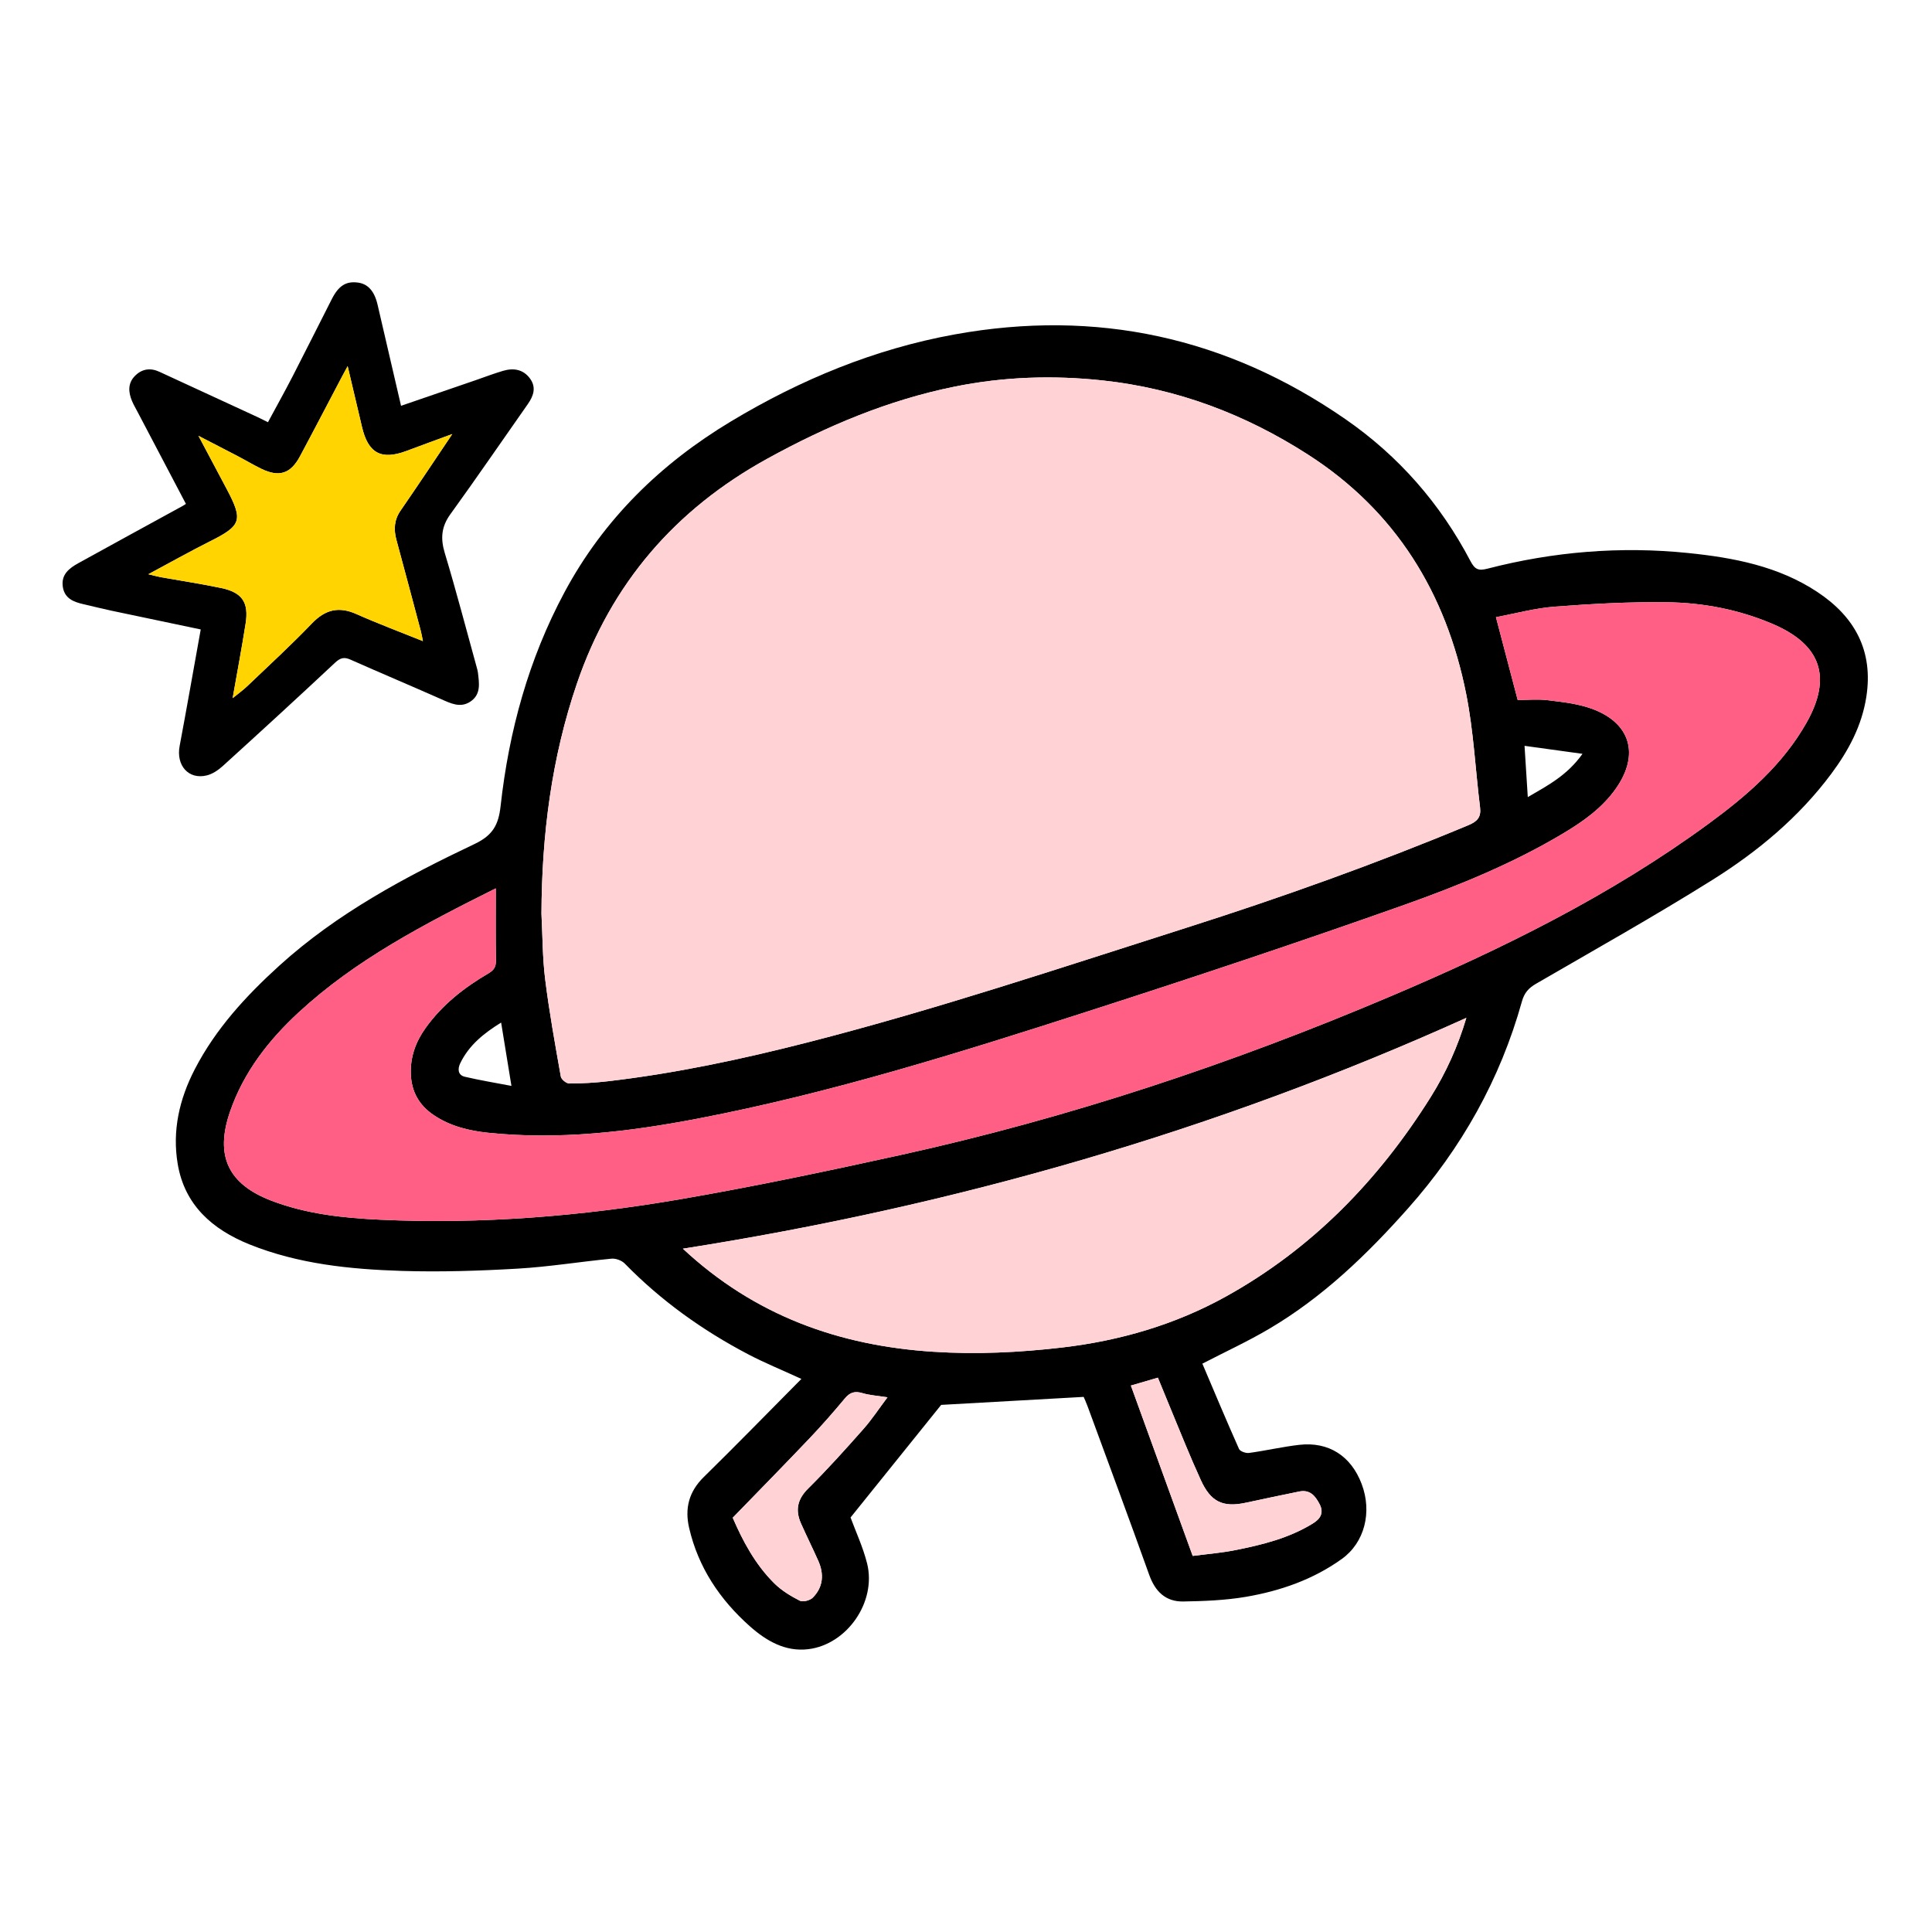 <?xml version="1.0" encoding="UTF-8"?>
<svg id="_레이어_1" data-name="레이어 1" xmlns="http://www.w3.org/2000/svg" viewBox="0 0 500 500">
  <defs>
    <style>
      .cls-1 {
        fill: #ffd400;
      }

      .cls-2 {
        fill: #ff5f85;
      }

      .cls-3 {
        fill: #ffd2d5;
      }
    </style>
  </defs>
  <path d="M470.34,153.21c-10.1-6.69-21.7-8.89-33.44-10.09-17.52-1.79-34.88-.36-51.94,4.05-2.32.6-3.26.22-4.39-1.93-7.81-14.88-18.56-27.21-32.43-36.8-30.67-21.2-64.4-28.52-101.03-21.9-20.71,3.75-39.93,11.69-57.94,22.52-18.22,10.95-32.97,25.36-43.08,44.21-9.28,17.31-14.39,35.93-16.54,55.36-.53,4.73-1.94,7.51-6.67,9.76-18.01,8.56-35.6,17.93-50.55,31.48-8.66,7.86-16.49,16.35-21.92,26.85-3.99,7.71-5.86,15.88-4.43,24.46,1.78,10.7,8.99,17,18.59,20.87,12.63,5.08,25.99,6.43,39.4,6.86,9.98.31,20.02-.01,30-.59,8.12-.47,16.19-1.8,24.29-2.58,1.12-.1,2.65.47,3.43,1.27,9.35,9.58,20.08,17.25,31.88,23.45,4.24,2.23,8.7,4.04,13.83,6.4-8.61,8.68-16.85,17.14-25.28,25.41-3.83,3.76-4.94,8.09-3.78,13.12,2.36,10.26,7.98,18.61,15.74,25.5,4.22,3.74,9.11,6.62,15.06,5.92,10.1-1.2,17.75-12.28,15.26-22.21-1.06-4.21-2.93-8.22-4.28-11.88,7.81-9.71,15.67-19.47,23.45-29.14,11.96-.67,24.28-1.36,36.88-2.07.22.53.67,1.48,1.03,2.47,5.33,14.51,10.72,29.01,15.93,43.57,1.53,4.3,4.23,6.97,8.77,6.91,5.44-.09,10.94-.3,16.28-1.21,8.9-1.53,17.39-4.47,24.83-9.82,5.86-4.22,7.87-12.09,5.1-19.4-2.74-7.23-8.53-10.98-16.14-10.11-4.36.5-8.66,1.51-13.01,2.1-.82.11-2.3-.41-2.58-1.03-3.3-7.41-6.43-14.88-9.49-22.08,5.95-3.08,11.86-5.8,17.43-9.1,13.79-8.16,25.19-19.15,35.77-31.06,13.89-15.63,23.88-33.42,29.5-53.58.63-2.25,1.74-3.48,3.69-4.6,15.24-8.84,30.62-17.47,45.54-26.81,11.76-7.36,22.44-16.23,30.82-27.49,4.44-5.97,7.91-12.39,9.08-19.9,1.86-11.93-2.95-20.73-12.66-27.16ZM149.34,176.81c8.81-25.76,25.4-44.96,49.19-58.07,15.32-8.44,31.27-15.18,48.48-18.67,12.71-2.58,25.48-3,38.37-1.61,19.3,2.09,36.9,8.76,53.13,19.19,22.74,14.61,35.74,35.86,40.94,61.96,1.92,9.64,2.38,19.57,3.59,29.35.31,2.51-.71,3.63-2.98,4.58-23.98,10-48.42,18.73-73.17,26.61-32.45,10.33-64.75,21.14-97.77,29.59-17.05,4.37-34.23,8.03-51.73,10.08-3.33.39-6.7.58-10.06.59-.75,0-2.06-1.06-2.19-1.79-1.48-8.37-3-16.74-4.05-25.17-.7-5.62-.67-11.32-.96-16.98.08-20.37,2.6-40.34,9.21-59.66ZM129.69,264.64c.88,5.41,1.7,10.45,2.67,16.39-4.19-.8-8.15-1.45-12.04-2.36-1.87-.43-1.9-2.06-1.22-3.48,2.27-4.71,6.14-7.8,10.59-10.55ZM223.46,369.82c-4.65,5.26-9.34,10.49-14.32,15.42-2.83,2.81-3.35,5.64-1.83,9.06,1.44,3.23,3.02,6.41,4.46,9.64,1.53,3.45,1.29,6.79-1.42,9.53-.72.73-2.57,1.2-3.39.78-2.36-1.21-4.73-2.65-6.59-4.5-4.96-4.92-8.17-11.01-10.74-16.96,6.8-7.01,13.39-13.72,19.87-20.54,3.18-3.34,6.22-6.82,9.18-10.37,1.3-1.55,2.55-1.92,4.48-1.35,1.91.57,3.95.69,6.52,1.09-2.16,2.87-4.01,5.7-6.22,8.2ZM322.48,388.89c4.57-1,9.15-1.93,13.72-2.88,2.77-.58,4.16,1.06,5.3,3.24,1.24,2.37.11,3.89-1.76,5.04-6.13,3.77-13,5.48-19.93,6.86-3.73.75-7.55,1.05-11.14,1.52-5.45-15.03-10.69-29.45-16-44.09,2.06-.6,4.39-1.28,6.99-2.04,2.41,5.85,4.74,11.58,7.11,17.28,1.28,3.09,2.6,6.16,3.99,9.2,2.57,5.66,5.7,7.18,11.72,5.87ZM370.27,283.91c-13.48,21.52-30.75,39.29-53.05,51.65-13.13,7.27-27.4,11.43-42.39,13.18-11.11,1.29-22.18,1.82-33.34,1.09-24.37-1.57-46.16-9.34-64.76-26.67,70.36-11.05,137.91-30.44,202.76-59.74-2.16,7.3-5.23,14.13-9.22,20.49ZM467.53,187.03c-6.15,10.87-15.38,18.84-25.27,26.09-25.42,18.64-53.51,32.47-82.37,44.72-41.11,17.46-83.38,31.52-127.04,41.12-18.83,4.14-37.72,8.12-56.72,11.39-25.69,4.42-51.63,6.51-77.73,5.31-9.56-.44-19.11-1.46-28.16-4.92-11.24-4.31-14.63-11.63-10.72-23.01,3.52-10.25,10-18.54,17.82-25.76,14.74-13.6,32.33-22.75,50.97-32.06,0,6.68-.05,12.64.04,18.6.03,1.62-.45,2.52-1.89,3.37-6.35,3.71-12.09,8.2-16.39,14.27-2.49,3.51-3.9,7.38-3.75,11.81.17,4.59,2.15,8.06,5.89,10.6,4.24,2.87,9.09,4.07,14.05,4.59,18.32,1.92,36.4-.22,54.35-3.66,34.47-6.61,67.89-17.11,101.22-27.84,27.33-8.8,54.58-17.88,81.64-27.48,14.1-5.01,28.04-10.71,40.99-18.43,5.21-3.11,10.16-6.58,13.73-11.66,6.21-8.82,3.81-17.07-6.37-20.71-3.55-1.26-7.44-1.69-11.21-2.15-2.64-.33-5.36-.06-7.83-.06-1.87-7.13-3.68-14.01-5.63-21.44,4.98-.92,10.06-2.33,15.21-2.72,9.66-.73,19.37-1.27,29.05-1.14,9.4.12,18.64,1.9,27.37,5.63,12.49,5.33,15.41,13.74,8.75,25.54ZM394.55,193.02c5.04.7,9.7,1.34,15,2.07-3.96,5.57-8.95,8.17-14.16,11.2-.28-4.45-.54-8.55-.84-13.27Z"/>
  <path class="cls-3" d="M339.74,394.29c-6.13,3.77-13,5.48-19.93,6.86-3.73.75-7.55,1.05-11.14,1.52-5.45-15.03-10.69-29.45-16-44.09,2.06-.6,4.39-1.28,6.99-2.04,2.41,5.85,4.74,11.58,7.11,17.28,1.28,3.09,2.6,6.16,3.99,9.2,2.57,5.66,5.7,7.18,11.72,5.87,4.57-1,9.15-1.93,13.72-2.88,2.77-.58,4.16,1.06,5.3,3.24,1.24,2.37.11,3.89-1.76,5.04Z"/>
  <path class="cls-3" d="M209.14,385.24c-2.83,2.81-3.35,5.64-1.83,9.06,1.44,3.23,3.02,6.41,4.46,9.64,1.53,3.45,1.29,6.79-1.42,9.53-.72.73-2.57,1.2-3.39.78-2.36-1.21-4.73-2.65-6.59-4.5-4.96-4.92-8.17-11.01-10.74-16.96,6.8-7.01,13.39-13.72,19.87-20.54,3.18-3.34,6.22-6.82,9.18-10.37,1.3-1.55,2.55-1.92,4.48-1.35,1.91.57,3.95.69,6.52,1.09-2.16,2.87-4.01,5.7-6.22,8.2-4.65,5.26-9.34,10.49-14.32,15.42Z"/>
  <path class="cls-2" d="M467.53,187.03c-6.15,10.87-15.38,18.84-25.27,26.09-25.42,18.64-53.51,32.47-82.37,44.72-41.11,17.46-83.38,31.52-127.04,41.12-18.83,4.14-37.72,8.12-56.72,11.39-25.69,4.42-51.63,6.51-77.73,5.31-9.56-.44-19.11-1.46-28.16-4.92-11.24-4.31-14.63-11.63-10.72-23.01,3.52-10.25,10-18.54,17.82-25.76,14.74-13.6,32.33-22.75,50.97-32.06,0,6.68-.05,12.64.04,18.6.03,1.62-.45,2.52-1.89,3.37-6.35,3.71-12.09,8.2-16.39,14.27-2.49,3.51-3.9,7.38-3.75,11.81.17,4.59,2.15,8.06,5.89,10.6,4.24,2.87,9.09,4.07,14.05,4.59,18.32,1.92,36.4-.22,54.35-3.66,34.47-6.61,67.89-17.11,101.22-27.84,27.33-8.8,54.58-17.88,81.64-27.48,14.1-5.01,28.04-10.71,40.99-18.43,5.21-3.11,10.16-6.58,13.73-11.66,6.21-8.82,3.81-17.07-6.37-20.71-3.55-1.26-7.44-1.69-11.21-2.15-2.64-.33-5.36-.06-7.83-.06-1.87-7.13-3.68-14.01-5.63-21.44,4.98-.92,10.06-2.33,15.21-2.72,9.66-.73,19.37-1.27,29.05-1.14,9.4.12,18.64,1.9,27.37,5.63,12.49,5.33,15.41,13.74,8.75,25.54Z"/>
  <path class="cls-3" d="M379.49,263.42c-2.16,7.3-5.23,14.13-9.22,20.49-13.48,21.52-30.75,39.29-53.05,51.65-13.13,7.27-27.4,11.43-42.39,13.18-11.11,1.29-22.18,1.82-33.34,1.09-24.37-1.57-46.16-9.34-64.76-26.67,70.36-11.05,137.91-30.44,202.76-59.74Z"/>
  <path class="cls-3" d="M380.06,213.54c-23.98,10-48.42,18.73-73.17,26.61-32.45,10.33-64.75,21.14-97.77,29.59-17.05,4.37-34.23,8.03-51.73,10.08-3.33.39-6.7.58-10.06.59-.75,0-2.06-1.06-2.19-1.79-1.48-8.37-3-16.74-4.05-25.17-.7-5.62-.67-11.32-.96-16.98.08-20.37,2.6-40.34,9.21-59.66,8.81-25.76,25.4-44.96,49.19-58.07,15.32-8.44,31.27-15.18,48.48-18.67,12.71-2.58,25.48-3,38.37-1.61,19.3,2.09,36.9,8.76,53.13,19.19,22.74,14.61,35.74,35.86,40.94,61.96,1.92,9.64,2.38,19.57,3.59,29.35.31,2.51-.71,3.63-2.98,4.58Z"/>
  <path d="M136.59,104.59c1.49-2.12,2.25-4.33.58-6.62-1.75-2.39-4.27-2.8-6.97-2-2.38.7-4.7,1.59-7.04,2.4-6.38,2.19-12.75,4.38-19.37,6.65-2.06-8.9-4.08-17.52-6.07-26.15-.81-3.52-2.5-5.43-5.17-5.75-3.01-.37-4.92.82-6.69,4.31-3.38,6.63-6.69,13.29-10.1,19.91-2.05,3.98-4.23,7.88-6.41,11.93-1.06-.53-1.82-.92-2.59-1.28-8.5-3.93-17.01-7.87-25.52-11.78-2.34-1.08-4.54-.75-6.34,1.1-1.84,1.89-1.69,4.15-.76,6.41.44,1.05,1.03,2.04,1.56,3.06,4.13,7.86,8.26,15.72,12.42,23.63-.37.23-.59.39-.83.52-8.98,4.92-17.97,9.82-26.93,14.77-2.44,1.34-4.62,2.98-4.09,6.25.49,2.98,2.83,3.84,5.35,4.42,2.42.56,4.83,1.16,7.25,1.68,7.64,1.62,15.28,3.21,23.08,4.85-1.85,10.24-3.59,20.22-5.46,30.17-.95,5.03,2.31,8.77,7.04,7.6,1.5-.37,2.97-1.38,4.14-2.44,9.75-8.85,19.46-17.75,29.07-26.75,1.35-1.25,2.34-1.5,3.99-.76,7.77,3.45,15.6,6.75,23.38,10.19,2.5,1.11,5,2.39,7.6.68,2.83-1.86,2.3-4.8,1.97-7.59-.06-.47-.21-.93-.33-1.39-2.72-9.83-5.29-19.71-8.24-29.48-1.14-3.78-.9-6.81,1.46-10.07,6.8-9.4,13.35-18.98,20.02-28.47ZM103.68,132.12c-1.68,2.43-1.82,4.91-1.08,7.63,2.12,7.83,4.21,15.66,6.29,23.5.22.82.35,1.66.56,2.67-5.87-2.37-11.61-4.51-17.2-7-4.58-2.04-8.07-1.18-11.54,2.43-5.39,5.62-11.14,10.89-16.77,16.27-1.03.99-2.21,1.82-3.73,3.06,1.2-6.83,2.37-13.03,3.35-19.26.88-5.52-.87-8.11-6.36-9.25-5.14-1.08-10.34-1.86-15.51-2.78-.84-.15-1.66-.39-3.3-.78,5.68-3.04,10.7-5.87,15.84-8.45,8.25-4.12,8.75-5.46,4.46-13.57-2.33-4.4-4.66-8.79-7.33-13.8,3.66,1.89,6.81,3.5,9.94,5.14,2.12,1.11,4.17,2.34,6.32,3.39,4.62,2.24,7.59,1.3,10.01-3.22,3.62-6.75,7.14-13.54,10.71-20.31.44-.83.89-1.65,1.63-3.04,1.33,5.62,2.53,10.65,3.7,15.69,1.59,6.86,4.98,8.71,11.51,6.27,3.91-1.47,7.83-2.89,11.87-4.38-4.53,6.73-8.89,13.3-13.37,19.79Z"/>
  <path class="cls-1" d="M108.89,163.25c.22.82.35,1.66.56,2.67-5.87-2.37-11.61-4.51-17.2-7-4.58-2.04-8.07-1.18-11.54,2.43-5.39,5.62-11.14,10.89-16.77,16.27-1.03.99-2.21,1.82-3.73,3.06,1.2-6.83,2.37-13.03,3.35-19.26.88-5.52-.87-8.11-6.36-9.25-5.14-1.08-10.34-1.86-15.51-2.78-.84-.15-1.66-.39-3.3-.78,5.68-3.04,10.7-5.87,15.84-8.45,8.25-4.12,8.75-5.46,4.46-13.57-2.33-4.4-4.66-8.79-7.33-13.8,3.66,1.89,6.81,3.5,9.94,5.14,2.12,1.11,4.17,2.34,6.32,3.39,4.62,2.24,7.59,1.3,10.01-3.22,3.62-6.75,7.14-13.54,10.71-20.31.44-.83.89-1.65,1.63-3.04,1.33,5.62,2.53,10.65,3.7,15.69,1.59,6.86,4.98,8.71,11.51,6.27,3.91-1.47,7.83-2.89,11.87-4.38-4.53,6.73-8.89,13.3-13.37,19.79-1.68,2.43-1.82,4.91-1.08,7.63,2.12,7.83,4.21,15.66,6.29,23.5Z"/>
</svg>